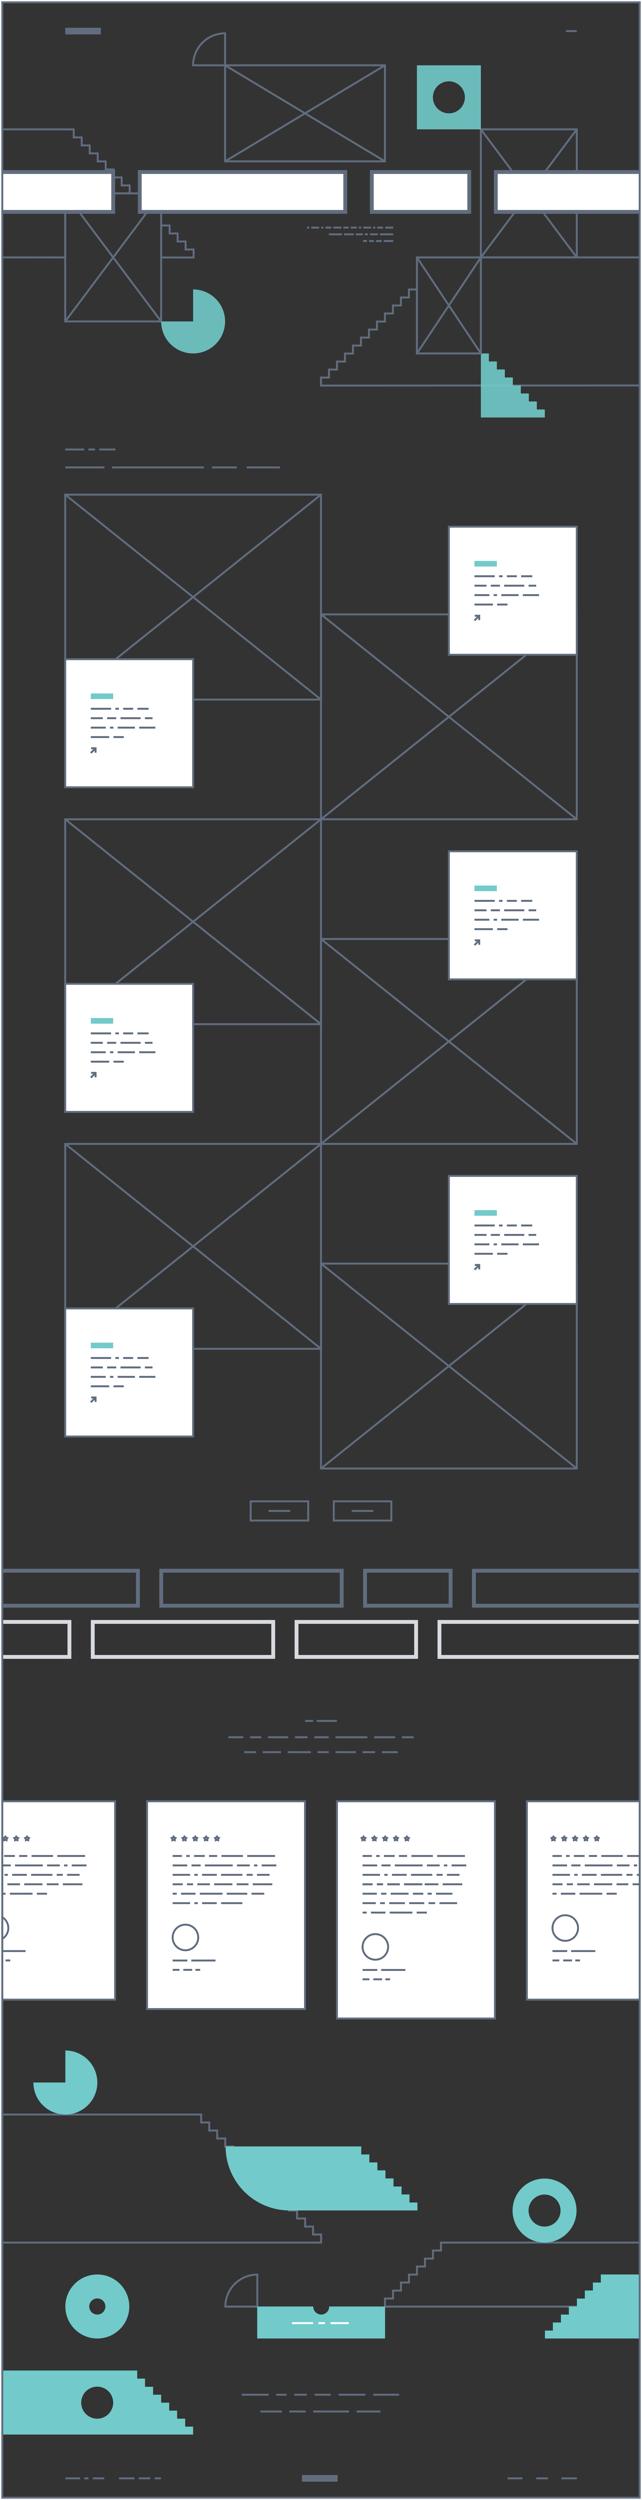 <svg xmlns="http://www.w3.org/2000/svg" width="502" height="1952.171" viewBox="0 0 502 1952.171">
  <rect x="0" y="0" width="502" height="1952.171" fill="#333333" stroke="none"/>
  <g id="Projects_02" data-name="Projects 02" transform="translate(0.25 0.25)">
    <g id="Group_2352" data-name="Group 2352">
      <g id="Group_430" data-name="Group 430">
        <g id="Group_426" data-name="Group 426">
          <g id="Group_425" data-name="Group 425">
            <g id="Group_424" data-name="Group 424">
              <g id="Group_421" data-name="Group 421">
                <line id="Line_1036" data-name="Line 1036" x1="6.323" transform="translate(300.906 177.482)" fill="none" stroke="#616d7f" stroke-miterlimit="10" stroke-width="1.5"/>
                <line id="Line_1037" data-name="Line 1037" x1="4.539" transform="translate(294.777 177.482)" fill="none" stroke="#616d7f" stroke-miterlimit="10" stroke-width="1.5"/>
                <line id="Line_1038" data-name="Line 1038" x1="1.699" transform="translate(291.488 177.482)" fill="none" stroke="#616d7f" stroke-miterlimit="10" stroke-width="1.5"/>
                <line id="Line_1039" data-name="Line 1039" x1="6.154" transform="translate(283.745 177.482)" fill="none" stroke="#616d7f" stroke-miterlimit="10" stroke-width="1.5"/>
                <line id="Line_1040" data-name="Line 1040" x1="1.802" transform="translate(280.353 177.482)" fill="none" stroke="#616d7f" stroke-miterlimit="10" stroke-width="1.5"/>
                <line id="Line_1041" data-name="Line 1041" x1="4.758" transform="translate(274.006 177.482)" fill="none" stroke="#616d7f" stroke-miterlimit="10" stroke-width="1.5"/>
                <line id="Line_1042" data-name="Line 1042" x1="4.181" transform="translate(268.236 177.482)" fill="none" stroke="#616d7f" stroke-miterlimit="10" stroke-width="1.5"/>
                <line id="Line_1043" data-name="Line 1043" x1="6.323" transform="translate(260.324 177.482)" fill="none" stroke="#616d7f" stroke-miterlimit="10" stroke-width="1.5"/>
                <line id="Line_1044" data-name="Line 1044" x1="4.539" transform="translate(254.194 177.482)" fill="none" stroke="#616d7f" stroke-miterlimit="10" stroke-width="1.5"/>
                <line id="Line_1045" data-name="Line 1045" x1="1.699" transform="translate(250.906 177.482)" fill="none" stroke="#616d7f" stroke-miterlimit="10" stroke-width="1.5"/>
                <line id="Line_1046" data-name="Line 1046" x1="6.154" transform="translate(243.162 177.482)" fill="none" stroke="#616d7f" stroke-miterlimit="10" stroke-width="1.5"/>
                <line id="Line_1047" data-name="Line 1047" x1="1.802" transform="translate(239.771 177.482)" fill="none" stroke="#616d7f" stroke-miterlimit="10" stroke-width="1.5"/>
              </g>
              <g id="Group_422" data-name="Group 422">
                <line id="Line_1048" data-name="Line 1048" x1="7.388" transform="translate(299.84 187.957)" fill="none" stroke="#616d7f" stroke-miterlimit="10" stroke-width="1.5"/>
                <line id="Line_1049" data-name="Line 1049" x1="4.478" transform="translate(293.773 187.957)" fill="none" stroke="#616d7f" stroke-miterlimit="10" stroke-width="1.5"/>
                <line id="Line_1050" data-name="Line 1050" x1="3.875" transform="translate(288.308 187.957)" fill="none" stroke="#616d7f" stroke-miterlimit="10" stroke-width="1.5"/>
                <line id="Line_1051" data-name="Line 1051" x1="3.077" transform="translate(283.642 187.957)" fill="none" stroke="#616d7f" stroke-miterlimit="10" stroke-width="1.5"/>
              </g>
              <g id="Group_423" data-name="Group 423">
                <line id="Line_1052" data-name="Line 1052" x1="10.399" transform="translate(296.83 182.72)" fill="none" stroke="#616d7f" stroke-miterlimit="10" stroke-width="1.5"/>
                <line id="Line_1053" data-name="Line 1053" x1="6.191" transform="translate(289.049 182.72)" fill="none" stroke="#616d7f" stroke-miterlimit="10" stroke-width="1.5"/>
                <line id="Line_1054" data-name="Line 1054" x1="2.451" transform="translate(285.009 182.72)" fill="none" stroke="#616d7f" stroke-miterlimit="10" stroke-width="1.5"/>
                <line id="Line_1055" data-name="Line 1055" x1="5.442" transform="translate(277.977 182.72)" fill="none" stroke="#616d7f" stroke-miterlimit="10" stroke-width="1.5"/>
                <line id="Line_1056" data-name="Line 1056" x1="7.572" transform="translate(268.815 182.72)" fill="none" stroke="#616d7f" stroke-miterlimit="10" stroke-width="1.5"/>
                <line id="Line_1057" data-name="Line 1057" x1="10.399" transform="translate(256.826 182.72)" fill="none" stroke="#616d7f" stroke-miterlimit="10" stroke-width="1.5"/>
              </g>
            </g>
          </g>
        </g>
        <g id="Group_428" data-name="Group 428">
          <g id="Group_427" data-name="Group 427">
            <g id="_1920_39" data-name=" 1920 39">
              <path id="Path_1373" data-name="Path 1373" d="M125.751,200.8l25.385.027v-6.25h-6.25v-6.25h-6.25v-6.25h-6.25v-6.25h-6.635v24.923" fill="none" stroke="#616d7f" stroke-miterlimit="10" stroke-width="1.5"/>
              <path id="Path_1373-2" data-name="Path 1373-2" d="M50.751,200.827V150.75h50.385v-6.211h-6.25v-6.25h-6.25v-6.25h-6.25v-6.25h-6.25v-6.25h-6.25v-6.25h-6.25v-6.25h-6.25v-6.25h-6.25v-.038H.751v99.993l50,.032" fill="none" stroke="#616d7f" stroke-miterlimit="10" stroke-width="1.5"/>
              <path id="Path_918" data-name="Path 918" d="M257,294.577v-6.25h6.25v-6.25h6.25v-6.25h6.25v-6.25H282v-6.25h6.25v-6.25h6.25v-6.25h6.25v-6.288H307v-6.25h6.25v-6.25h6.25v-6.25h6.25v49.96h50v-75h125v99.993l-250,.084v-6.25Z" fill="none" stroke="#616d7f" stroke-miterlimit="10" stroke-width="1.5"/>
              <rect id="Rectangle_34942" data-name="Rectangle 34942" width="75" height="100" transform="translate(375.751 100.75)" fill="none" stroke="#616d7f" stroke-miterlimit="10" stroke-width="1.5"/>
              <rect id="Rectangle_34943" data-name="Rectangle 34943" width="125" height="75" transform="translate(175.751 50.75)" fill="none" stroke="#616d7f" stroke-miterlimit="10" stroke-width="1.5"/>
              <path id="Path_1341" data-name="Path 1341" d="M175.751,50.75v-25a25,25,0,0,0-25,25h25Z" fill="none" stroke="#616d7f" stroke-miterlimit="10" stroke-width="1.5"/>
              <rect id="Rectangle_34940" data-name="Rectangle 34940" width="75" height="100" transform="translate(50.751 150.749)" fill="none" stroke="#616d7f" stroke-miterlimit="10" stroke-width="1.5"/>
              <path id="Path_1371" data-name="Path 1371" d="M419.5,319.5v-6.25h-6.25V307H407v-6.25h-6.25V294.5H394.5v-6.25h-6.25V282H382v-6.25h-6.25v50h50V319.5Z" fill="#72caca" opacity="0.9" style="isolation: isolate"/>
              <rect id="Rectangle_35017" data-name="Rectangle 35017" width="50" height="75" transform="translate(325.751 200.749)" fill="none" stroke="#616d7f" stroke-miterlimit="10" stroke-width="1.5"/>
              <path id="Path_1372" data-name="Path 1372" d="M150.751,250.75h-25a25,25,0,1,0,25-25Z" fill="#72caca" opacity="0.9" style="isolation: isolate"/>
              <path id="Subtraction_53" data-name="Subtraction 53" d="M375.751,100.75h-50v-50h50Zm-25-37.5a12.5,12.5,0,1,0,12.5,12.5A12.5,12.5,0,0,0,350.751,63.25Z" fill="#72caca" opacity="0.9" style="isolation: isolate"/>
            </g>
          </g>
          <line id="Line_1058" data-name="Line 1058" x2="75" y2="100" transform="translate(50.751 150.749)" fill="none" stroke="#616d7f" stroke-miterlimit="10" stroke-width="1.5"/>
          <line id="Line_1059" data-name="Line 1059" y1="100" x2="75" transform="translate(50.751 150.749)" fill="none" stroke="#616d7f" stroke-miterlimit="10" stroke-width="1.5"/>
          <line id="Line_1060" data-name="Line 1060" x2="125" y2="75" transform="translate(175.751 50.75)" fill="none" stroke="#616d7f" stroke-miterlimit="10" stroke-width="1.5"/>
          <line id="Line_1061" data-name="Line 1061" y1="75" x2="125" transform="translate(175.751 50.75)" fill="none" stroke="#616d7f" stroke-miterlimit="10" stroke-width="1.5"/>
          <line id="Line_1062" data-name="Line 1062" x2="75" y2="100" transform="translate(375.751 100.75)" fill="none" stroke="#616d7f" stroke-miterlimit="10" stroke-width="1.5"/>
          <line id="Line_1063" data-name="Line 1063" x2="50" y2="75" transform="translate(325.751 200.749)" fill="none" stroke="#616d7f" stroke-miterlimit="10" stroke-width="1.5"/>
          <line id="Line_1064" data-name="Line 1064" y1="75" x2="50" transform="translate(325.751 200.749)" fill="none" stroke="#616d7f" stroke-miterlimit="10" stroke-width="1.5"/>
          <line id="Line_1065" data-name="Line 1065" y1="100" x2="75" transform="translate(375.751 100.75)" fill="none" stroke="#616d7f" stroke-miterlimit="10" stroke-width="1.5"/>
        </g>
        <g id="Group_429" data-name="Group 429">
          <path id="Path_75" data-name="Path 75" d="M.75,134.08h87.5v31.127H.75" fill="#fff" stroke="#616d7f" stroke-miterlimit="10" stroke-width="3"/>
          <rect id="Rectangle_169" data-name="Rectangle 169" width="160.681" height="31.127" transform="translate(109.026 134.08)" fill="#fff" stroke="#616d7f" stroke-miterlimit="10" stroke-width="3"/>
          <rect id="Rectangle_170" data-name="Rectangle 170" width="76.177" height="31.127" transform="translate(290.483 134.08)" fill="#fff" stroke="#616d7f" stroke-miterlimit="10" stroke-width="3"/>
          <path id="Path_76" data-name="Path 76" d="M500.75,165.207H387.436V134.08H500.75" fill="#fff" stroke="#616d7f" stroke-miterlimit="10" stroke-width="3"/>
        </g>
      </g>
      <g id="Group_431" data-name="Group 431">
        <line id="Line_1066" data-name="Line 1066" x2="8.482" transform="translate(442.269 24.038)" fill="none" stroke="#616d7f" stroke-miterlimit="10" stroke-width="1.5"/>
        <rect id="Rectangle_171" data-name="Rectangle 171" width="27.852" height="5.196" transform="translate(50.75 21.439)" fill="#616d7f"/>
      </g>
    </g>
    <g id="Group_2351" data-name="Group 2351">
      <g id="Group_539" data-name="Group 539">
        <g id="Group_537" data-name="Group 537">
          <path id="Path_178" data-name="Path 178" d="M344.55,1750.922v6.2h-6.3v6.3h-6.2v6.2h-6.3v6.3h-6.2v6.2h-6.3v6.3h-6.2v6.2h-6.3v6.3h200.1v-50Z" fill="none"/>
        </g>
        <g id="Group_538" data-name="Group 538">
          <path id="Path_179" data-name="Path 179" d="M344.55,1750.922v6.2h-6.3v6.3h-6.2v6.2h-6.3v6.3h-6.2v6.2h-6.3v6.3h-6.2v6.2h-6.3v6.3h200.1v-50Z" fill="none" stroke="#616d7f" stroke-miterlimit="10" stroke-width="1.5"/>
        </g>
      </g>
      <g id="Group_542" data-name="Group 542">
        <g id="Group_540" data-name="Group 540">
          <path id="Path_180" data-name="Path 180" d="M244.55,1744.622v-6.2h-6.2v-6.3h-6.3v-6.2h-6.2v-6.3h-6.3v-6.2h-6.2v-6.3h-6.3v-6.2h-6.2v-6.3h-6.3v-6.2h-6.2v-6.3h-6.3v-6.2h-6.2v-6.3h-6.3v-6.2h-6.2v-6.3h-6.3v-6.2H.85v100h250v-6.3Z" fill="none"/>
        </g>
        <g id="Group_541" data-name="Group 541">
          <path id="Path_181" data-name="Path 181" d="M244.55,1744.622v-6.2h-6.2v-6.3h-6.3v-6.2h-6.2v-6.3h-6.3v-6.2h-6.2v-6.3h-6.3v-6.2h-6.2v-6.3h-6.3v-6.2h-6.2v-6.3h-6.3v-6.2h-6.2v-6.3h-6.3v-6.2h-6.2v-6.3h-6.3v-6.2H.85v100h250v-6.3Z" fill="none" stroke="#616d7f" stroke-miterlimit="10" stroke-width="1.5"/>
        </g>
      </g>
      <path id="Path_402" data-name="Path 402" d="M200.95,1800.922v-25a25.009,25.009,0,0,0-25,25Z" fill="none" stroke="#616d7f" stroke-miterlimit="10" stroke-width="1.5"/>
      <path id="Path_182" data-name="Path 182" d="M75.85,1775.822a25,25,0,1,0,25,25A25,25,0,0,0,75.85,1775.822Zm0,31.3a6.3,6.3,0,1,1,6.3-6.3A6.3,6.3,0,0,1,75.85,1807.122Z" fill="#72caca"/>
      <path id="Path_183" data-name="Path 183" d="M257.15,1800.822h0a6.253,6.253,0,0,1-6.2,6.3,6.338,6.338,0,0,1-6.3-6.3h-43.8v25h100v-25Z" fill="#72caca"/>
      <path id="Path_184" data-name="Path 184" d="M50.85,1600.922v25h-25a25,25,0,1,0,25-25Z" fill="#72caca"/>
      <path id="Path_185" data-name="Path 185" d="M144.55,1894.622v-6.2h-6.3v-6.3h-6.2v-6.2h-6.3v-6.2h-6.3v-6.2h-6.3v-6.4h-6.1v-6.3H.75v50h150v-6.2Zm-68.8-6.2a12.5,12.5,0,1,1,12.5-12.5h0A12.5,12.5,0,0,1,75.75,1888.422Z" fill="#72caca"/>
      <g id="Group_544" data-name="Group 544">
        <g id="Group_543" data-name="Group 543">
          <path id="Path_186" data-name="Path 186" d="M319.95,1719.622v-6.3h-6.2v-6.2h-6.3v-6.3h-6.3v-6.3h-6.3v-6.2h-6.3v-6.2h-6.3v-6.3H176.15a50.018,50.018,0,0,0,50,50h100v-6.2Z" fill="#72caca"/>
        </g>
      </g>
      <g id="Group_546" data-name="Group 546">
        <g id="Group_545" data-name="Group 545">
          <path id="Path_187" data-name="Path 187" d="M469.55,1775.822v6.3h-6.2v6.2h-6.3v6.3h-6.2v6.2h-6.3v6.3h-6.2v6.2h-6.3v6.3h-6.2v6.2h75v-50Z" fill="#72caca"/>
        </g>
      </g>
      <path id="Path_188" data-name="Path 188" d="M425.55,1700.922a25,25,0,1,0,25,25h0A25.009,25.009,0,0,0,425.55,1700.922Zm0,37.5a12.5,12.5,0,1,1,12.5-12.5,12.5,12.5,0,0,1-12.5,12.5Z" fill="#72caca"/>
      <line id="Line_1619" data-name="Line 1619" x2="21.1" transform="translate(188.75 1869.722)" fill="none" stroke="#616d7f" stroke-miterlimit="10" stroke-width="1.5"/>
      <line id="Line_1620" data-name="Line 1620" x2="8.1" transform="translate(215.75 1869.722)" fill="none" stroke="#616d7f" stroke-miterlimit="10" stroke-width="1.5"/>
      <line id="Line_1621" data-name="Line 1621" x2="9.9" transform="translate(229.85 1869.722)" fill="none" stroke="#616d7f" stroke-miterlimit="10" stroke-width="1.5"/>
      <line id="Line_1622" data-name="Line 1622" x2="12.8" transform="translate(245.649 1869.722)" fill="none" stroke="#616d7f" stroke-miterlimit="10" stroke-width="1.5"/>
      <line id="Line_1623" data-name="Line 1623" x2="21.1" transform="translate(264.45 1869.722)" fill="none" stroke="#616d7f" stroke-miterlimit="10" stroke-width="1.5"/>
      <line id="Line_1624" data-name="Line 1624" x2="20.3" transform="translate(291.55 1869.722)" fill="none" stroke="#616d7f" stroke-miterlimit="10" stroke-width="1.5"/>
      <line id="Line_1625" data-name="Line 1625" x2="16.8" transform="translate(203.35 1882.822)" fill="none" stroke="#616d7f" stroke-miterlimit="10" stroke-width="1.5"/>
      <line id="Line_1626" data-name="Line 1626" x2="12.7" transform="translate(226.05 1882.822)" fill="none" stroke="#616d7f" stroke-miterlimit="10" stroke-width="1.5"/>
      <line id="Line_1627" data-name="Line 1627" x2="28" transform="translate(244.649 1882.822)" fill="none" stroke="#616d7f" stroke-miterlimit="10" stroke-width="1.5"/>
      <line id="Line_1628" data-name="Line 1628" x2="18.6" transform="translate(278.649 1882.822)" fill="none" stroke="#616d7f" stroke-miterlimit="10" stroke-width="1.5"/>
      <line id="Line_1629" data-name="Line 1629" x2="16.4" transform="translate(228.05 1813.822)" fill="none" stroke="#fff" stroke-miterlimit="10" stroke-width="1.5"/>
      <line id="Line_1630" data-name="Line 1630" x2="5.1" transform="translate(248.75 1813.822)" fill="none" stroke="#fff" stroke-miterlimit="10" stroke-width="1.5"/>
      <line id="Line_1631" data-name="Line 1631" x2="14.2" transform="translate(258.25 1813.822)" fill="none" stroke="#fff" stroke-miterlimit="10" stroke-width="1.5"/>
      <g id="Group_549" data-name="Group 549">
        <g id="Group_547" data-name="Group 547">
          <line id="Line_1632" data-name="Line 1632" x2="11.5" transform="translate(50.85 1935.022)" fill="none" stroke="#616d7f" stroke-miterlimit="10" stroke-width="1.5"/>
          <line id="Line_1633" data-name="Line 1633" x2="3.3" transform="translate(65.65 1935.022)" fill="none" stroke="#616d7f" stroke-miterlimit="10" stroke-width="1.5"/>
          <line id="Line_1634" data-name="Line 1634" x2="12.1" transform="translate(92.85 1935.022)" fill="none" stroke="#616d7f" stroke-miterlimit="10" stroke-width="1.5"/>
          <line id="Line_1635" data-name="Line 1635" x2="9" transform="translate(72.25 1935.022)" fill="none" stroke="#616d7f" stroke-miterlimit="10" stroke-width="1.5"/>
          <line id="Line_1636" data-name="Line 1636" x2="4.9" transform="translate(120.65 1935.022)" fill="none" stroke="#616d7f" stroke-miterlimit="10" stroke-width="1.5"/>
          <line id="Line_1637" data-name="Line 1637" x2="9" transform="translate(108.25 1935.022)" fill="none" stroke="#616d7f" stroke-miterlimit="10" stroke-width="1.5"/>
        </g>
        <g id="Group_548" data-name="Group 548">
          <line id="Line_1638" data-name="Line 1638" x2="11.6" transform="translate(396.65 1935.022)" fill="none" stroke="#616d7f" stroke-miterlimit="10" stroke-width="1.5"/>
          <line id="Line_1639" data-name="Line 1639" x2="12.1" transform="translate(438.75 1935.022)" fill="none" stroke="#616d7f" stroke-miterlimit="10" stroke-width="1.5"/>
          <line id="Line_1640" data-name="Line 1640" x2="9.1" transform="translate(419.05 1935.022)" fill="none" stroke="#616d7f" stroke-miterlimit="10" stroke-width="1.5"/>
        </g>
        <rect id="Rectangle_247" data-name="Rectangle 247" width="27.9" height="5.2" transform="translate(235.85 1932.422)" fill="#616d7f"/>
      </g>
    </g>
    <g id="Group_2330" data-name="Group 2330">
      <g id="Group_2268" data-name="Group 2268">
        <g id="Group_2267" data-name="Group 2267">
          <line id="Line_7223" data-name="Line 7223" x1="30.682" transform="translate(50.75 364.758)" fill="none" stroke="#616d7f" stroke-miterlimit="10" stroke-width="1.5"/>
          <line id="Line_7224" data-name="Line 7224" x1="71.851" transform="translate(87.306 364.758)" fill="none" stroke="#616d7f" stroke-miterlimit="10" stroke-width="1.5"/>
          <line id="Line_7225" data-name="Line 7225" x1="19.431" transform="translate(165.483 364.758)" fill="none" stroke="#616d7f" stroke-miterlimit="10" stroke-width="1.5"/>
          <line id="Line_7226" data-name="Line 7226" x1="26.113" transform="translate(192.596 364.758)" fill="none" stroke="#616d7f" stroke-miterlimit="10" stroke-width="1.5"/>
          <line id="Line_7227" data-name="Line 7227" x2="14.797" transform="translate(50.751 350.75)" fill="none" stroke="#616d7f" stroke-miterlimit="10" stroke-width="1.5"/>
          <line id="Line_7228" data-name="Line 7228" x2="5.172" transform="translate(68.889 350.75)" fill="none" stroke="#616d7f" stroke-miterlimit="10" stroke-width="1.5"/>
          <line id="Line_7229" data-name="Line 7229" x2="12.651" transform="translate(77.403 350.75)" fill="none" stroke="#616d7f" stroke-miterlimit="10" stroke-width="1.5"/>
        </g>
      </g>
      <g id="Group_2329" data-name="Group 2329">
        <g id="Group_2288" data-name="Group 2288">
          <g id="Group_2270" data-name="Group 2270">
            <g id="Group_2269" data-name="Group 2269">
              <rect id="Rectangle_702" data-name="Rectangle 702" width="200" height="160" transform="translate(50.75 386.02)" fill="none" stroke="#616d7f" stroke-miterlimit="10" stroke-width="1.5"/>
              <path id="Path_631" data-name="Path 631" d="M250.75,546.024" fill="none" stroke="#616d7f" stroke-miterlimit="10" stroke-width="1.5"/>
            </g>
            <line id="Line_7230" data-name="Line 7230" x2="200" y2="160" transform="translate(50.75 386.02)" fill="none" stroke="#616d7f" stroke-miterlimit="10" stroke-width="1.5"/>
            <line id="Line_7231" data-name="Line 7231" y1="160" x2="200" transform="translate(50.75 386.02)" fill="none" stroke="#616d7f" stroke-miterlimit="10" stroke-width="1.5"/>
          </g>
          <g id="Group_2278" data-name="Group 2278">
            <rect id="Rectangle_703" data-name="Rectangle 703" width="100" height="100" transform="translate(50.75 514.502)" fill="#fff" stroke="#616d7f" stroke-miterlimit="10" stroke-width="1.5"/>
            <g id="Group_2277" data-name="Group 2277">
              <rect id="Rectangle_704" data-name="Rectangle 704" width="17.493" height="4.364" transform="translate(70.75 541.248)" fill="#72caca"/>
              <g id="Group_2275" data-name="Group 2275">
                <g id="Group_2271" data-name="Group 2271">
                  <line id="Line_7232" data-name="Line 7232" x2="15.86" transform="translate(70.75 553.205)" fill="none" stroke="#616d7f" stroke-miterlimit="10" stroke-width="1.5"/>
                  <line id="Line_7233" data-name="Line 7233" x2="2.777" transform="translate(89.953 553.205)" fill="none" stroke="#616d7f" stroke-miterlimit="10" stroke-width="1.5"/>
                  <line id="Line_7234" data-name="Line 7234" x2="7.794" transform="translate(96.072 553.205)" fill="none" stroke="#616d7f" stroke-miterlimit="10" stroke-width="1.5"/>
                  <line id="Line_7235" data-name="Line 7235" x2="8.748" transform="translate(107.208 553.205)" fill="none" stroke="#616d7f" stroke-miterlimit="10" stroke-width="1.5"/>
                </g>
                <g id="Group_2272" data-name="Group 2272">
                  <line id="Line_7236" data-name="Line 7236" x2="9.424" transform="translate(70.75 560.573)" fill="none" stroke="#616d7f" stroke-miterlimit="10" stroke-width="1.5"/>
                  <line id="Line_7237" data-name="Line 7237" x2="7.11" transform="translate(83.516 560.573)" fill="none" stroke="#616d7f" stroke-miterlimit="10" stroke-width="1.5"/>
                  <line id="Line_7238" data-name="Line 7238" x2="15.738" transform="translate(93.969 560.573)" fill="none" stroke="#616d7f" stroke-miterlimit="10" stroke-width="1.5"/>
                  <line id="Line_7239" data-name="Line 7239" x2="5.971" transform="translate(113.049 560.573)" fill="none" stroke="#616d7f" stroke-miterlimit="10" stroke-width="1.5"/>
                </g>
                <g id="Group_2273" data-name="Group 2273">
                  <line id="Line_7240" data-name="Line 7240" x2="11.652" transform="translate(70.75 567.939)" fill="none" stroke="#616d7f" stroke-miterlimit="10" stroke-width="1.5"/>
                  <line id="Line_7241" data-name="Line 7241" x2="2.653" transform="translate(85.745 567.939)" fill="none" stroke="#616d7f" stroke-miterlimit="10" stroke-width="1.5"/>
                  <line id="Line_7242" data-name="Line 7242" x2="13.51" transform="translate(91.74 567.939)" fill="none" stroke="#616d7f" stroke-miterlimit="10" stroke-width="1.5"/>
                  <line id="Line_7243" data-name="Line 7243" x2="12.656" transform="translate(108.592 567.939)" fill="none" stroke="#616d7f" stroke-miterlimit="10" stroke-width="1.5"/>
                </g>
                <g id="Group_2274" data-name="Group 2274">
                  <line id="Line_7244" data-name="Line 7244" x2="14.398" transform="translate(70.75 575.306)" fill="none" stroke="#616d7f" stroke-miterlimit="10" stroke-width="1.5"/>
                  <line id="Line_7245" data-name="Line 7245" x2="8.065" transform="translate(88.491 575.306)" fill="none" stroke="#616d7f" stroke-miterlimit="10" stroke-width="1.5"/>
                </g>
              </g>
              <g id="Group_2276" data-name="Group 2276">
                <line id="Line_7246" data-name="Line 7246" x1="3.728" y2="3.727" transform="translate(70.75 584.029)" fill="none" stroke="#616d7f" stroke-miterlimit="10" stroke-width="1.5"/>
                <path id="Path_632" data-name="Path 632" d="M71,584.029h3.482v3.482" fill="none" stroke="#616d7f" stroke-miterlimit="10" stroke-width="1.5"/>
              </g>
            </g>
          </g>
          <g id="Group_2279" data-name="Group 2279">
            <rect id="Rectangle_705" data-name="Rectangle 705" width="200" height="160" transform="translate(250.75 479.502)" fill="none" stroke="#616d7f" stroke-miterlimit="10" stroke-width="1.5"/>
            <line id="Line_7247" data-name="Line 7247" x2="200" y2="160" transform="translate(250.75 479.502)" fill="none" stroke="#616d7f" stroke-miterlimit="10" stroke-width="1.5"/>
            <line id="Line_7248" data-name="Line 7248" x1="200" y2="160" transform="translate(250.75 479.502)" fill="none" stroke="#616d7f" stroke-miterlimit="10" stroke-width="1.5"/>
          </g>
          <g id="Group_2287" data-name="Group 2287">
            <rect id="Rectangle_706" data-name="Rectangle 706" width="100" height="100" transform="translate(350.75 411.02)" fill="#fff" stroke="#616d7f" stroke-miterlimit="10" stroke-width="1.5"/>
            <g id="Group_2286" data-name="Group 2286">
              <rect id="Rectangle_707" data-name="Rectangle 707" width="17.493" height="4.364" transform="translate(370.75 437.766)" fill="#72caca"/>
              <g id="Group_2284" data-name="Group 2284">
                <g id="Group_2280" data-name="Group 2280">
                  <line id="Line_7249" data-name="Line 7249" x2="15.86" transform="translate(370.75 449.723)" fill="none" stroke="#616d7f" stroke-miterlimit="10" stroke-width="1.5"/>
                  <line id="Line_7250" data-name="Line 7250" x2="2.777" transform="translate(389.953 449.723)" fill="none" stroke="#616d7f" stroke-miterlimit="10" stroke-width="1.5"/>
                  <line id="Line_7251" data-name="Line 7251" x2="7.794" transform="translate(396.072 449.723)" fill="none" stroke="#616d7f" stroke-miterlimit="10" stroke-width="1.5"/>
                  <line id="Line_7252" data-name="Line 7252" x2="8.748" transform="translate(407.208 449.723)" fill="none" stroke="#616d7f" stroke-miterlimit="10" stroke-width="1.5"/>
                </g>
                <g id="Group_2281" data-name="Group 2281">
                  <line id="Line_7253" data-name="Line 7253" x2="9.424" transform="translate(370.75 457.091)" fill="none" stroke="#616d7f" stroke-miterlimit="10" stroke-width="1.5"/>
                  <line id="Line_7254" data-name="Line 7254" x2="7.11" transform="translate(383.516 457.091)" fill="none" stroke="#616d7f" stroke-miterlimit="10" stroke-width="1.5"/>
                  <line id="Line_7255" data-name="Line 7255" x2="15.738" transform="translate(393.969 457.091)" fill="none" stroke="#616d7f" stroke-miterlimit="10" stroke-width="1.5"/>
                  <line id="Line_7256" data-name="Line 7256" x2="5.971" transform="translate(413.049 457.091)" fill="none" stroke="#616d7f" stroke-miterlimit="10" stroke-width="1.5"/>
                </g>
                <g id="Group_2282" data-name="Group 2282">
                  <line id="Line_7257" data-name="Line 7257" x2="11.652" transform="translate(370.75 464.457)" fill="none" stroke="#616d7f" stroke-miterlimit="10" stroke-width="1.5"/>
                  <line id="Line_7258" data-name="Line 7258" x2="2.653" transform="translate(385.745 464.457)" fill="none" stroke="#616d7f" stroke-miterlimit="10" stroke-width="1.5"/>
                  <line id="Line_7259" data-name="Line 7259" x2="13.51" transform="translate(391.74 464.457)" fill="none" stroke="#616d7f" stroke-miterlimit="10" stroke-width="1.5"/>
                  <line id="Line_7260" data-name="Line 7260" x2="12.656" transform="translate(408.592 464.457)" fill="none" stroke="#616d7f" stroke-miterlimit="10" stroke-width="1.5"/>
                </g>
                <g id="Group_2283" data-name="Group 2283">
                  <line id="Line_7261" data-name="Line 7261" x2="14.398" transform="translate(370.75 471.824)" fill="none" stroke="#616d7f" stroke-miterlimit="10" stroke-width="1.5"/>
                  <line id="Line_7262" data-name="Line 7262" x2="8.065" transform="translate(388.491 471.824)" fill="none" stroke="#616d7f" stroke-miterlimit="10" stroke-width="1.5"/>
                </g>
              </g>
              <g id="Group_2285" data-name="Group 2285">
                <line id="Line_7263" data-name="Line 7263" x1="3.728" y2="3.727" transform="translate(370.75 480.547)" fill="none" stroke="#616d7f" stroke-miterlimit="10" stroke-width="1.5"/>
                <path id="Path_633" data-name="Path 633" d="M371,480.547h3.482v3.482" fill="none" stroke="#616d7f" stroke-miterlimit="10" stroke-width="1.5"/>
              </g>
            </g>
          </g>
        </g>
        <g id="Group_2308" data-name="Group 2308">
          <g id="Group_2290" data-name="Group 2290">
            <g id="Group_2289" data-name="Group 2289">
              <rect id="Rectangle_708" data-name="Rectangle 708" width="200" height="160" transform="translate(50.75 639.502)" fill="none" stroke="#616d7f" stroke-miterlimit="10" stroke-width="1.5"/>
              <path id="Path_634" data-name="Path 634" d="M250.75,799.5" fill="none" stroke="#616d7f" stroke-miterlimit="10" stroke-width="1.5"/>
            </g>
            <line id="Line_7264" data-name="Line 7264" x2="200" y2="160" transform="translate(50.75 639.502)" fill="none" stroke="#616d7f" stroke-miterlimit="10" stroke-width="1.5"/>
            <line id="Line_7265" data-name="Line 7265" y1="160" x2="200" transform="translate(50.75 639.502)" fill="none" stroke="#616d7f" stroke-miterlimit="10" stroke-width="1.5"/>
          </g>
          <g id="Group_2298" data-name="Group 2298">
            <rect id="Rectangle_709" data-name="Rectangle 709" width="100" height="100" transform="translate(50.75 767.984)" fill="#fff" stroke="#616d7f" stroke-miterlimit="10" stroke-width="1.5"/>
            <g id="Group_2297" data-name="Group 2297">
              <rect id="Rectangle_710" data-name="Rectangle 710" width="17.493" height="4.364" transform="translate(70.75 794.73)" fill="#72caca"/>
              <g id="Group_2295" data-name="Group 2295">
                <g id="Group_2291" data-name="Group 2291">
                  <line id="Line_7266" data-name="Line 7266" x2="15.86" transform="translate(70.75 806.687)" fill="none" stroke="#616d7f" stroke-miterlimit="10" stroke-width="1.5"/>
                  <line id="Line_7267" data-name="Line 7267" x2="2.777" transform="translate(89.953 806.687)" fill="none" stroke="#616d7f" stroke-miterlimit="10" stroke-width="1.5"/>
                  <line id="Line_7268" data-name="Line 7268" x2="7.794" transform="translate(96.072 806.687)" fill="none" stroke="#616d7f" stroke-miterlimit="10" stroke-width="1.5"/>
                  <line id="Line_7269" data-name="Line 7269" x2="8.748" transform="translate(107.208 806.687)" fill="none" stroke="#616d7f" stroke-miterlimit="10" stroke-width="1.5"/>
                </g>
                <g id="Group_2292" data-name="Group 2292">
                  <line id="Line_7270" data-name="Line 7270" x2="9.424" transform="translate(70.75 814.054)" fill="none" stroke="#616d7f" stroke-miterlimit="10" stroke-width="1.5"/>
                  <line id="Line_7271" data-name="Line 7271" x2="7.11" transform="translate(83.516 814.054)" fill="none" stroke="#616d7f" stroke-miterlimit="10" stroke-width="1.5"/>
                  <line id="Line_7272" data-name="Line 7272" x2="15.738" transform="translate(93.969 814.054)" fill="none" stroke="#616d7f" stroke-miterlimit="10" stroke-width="1.5"/>
                  <line id="Line_7273" data-name="Line 7273" x2="5.971" transform="translate(113.049 814.054)" fill="none" stroke="#616d7f" stroke-miterlimit="10" stroke-width="1.5"/>
                </g>
                <g id="Group_2293" data-name="Group 2293">
                  <line id="Line_7274" data-name="Line 7274" x2="11.652" transform="translate(70.75 821.421)" fill="none" stroke="#616d7f" stroke-miterlimit="10" stroke-width="1.5"/>
                  <line id="Line_7275" data-name="Line 7275" x2="2.653" transform="translate(85.745 821.421)" fill="none" stroke="#616d7f" stroke-miterlimit="10" stroke-width="1.5"/>
                  <line id="Line_7276" data-name="Line 7276" x2="13.51" transform="translate(91.74 821.421)" fill="none" stroke="#616d7f" stroke-miterlimit="10" stroke-width="1.5"/>
                  <line id="Line_7277" data-name="Line 7277" x2="12.656" transform="translate(108.592 821.421)" fill="none" stroke="#616d7f" stroke-miterlimit="10" stroke-width="1.5"/>
                </g>
                <g id="Group_2294" data-name="Group 2294">
                  <line id="Line_7278" data-name="Line 7278" x2="14.398" transform="translate(70.75 828.788)" fill="none" stroke="#616d7f" stroke-miterlimit="10" stroke-width="1.5"/>
                  <line id="Line_7279" data-name="Line 7279" x2="8.065" transform="translate(88.491 828.788)" fill="none" stroke="#616d7f" stroke-miterlimit="10" stroke-width="1.5"/>
                </g>
              </g>
              <g id="Group_2296" data-name="Group 2296">
                <line id="Line_7280" data-name="Line 7280" x1="3.728" y2="3.727" transform="translate(70.75 837.511)" fill="none" stroke="#616d7f" stroke-miterlimit="10" stroke-width="1.5"/>
                <path id="Path_635" data-name="Path 635" d="M71,837.511h3.482v3.482" fill="none" stroke="#616d7f" stroke-miterlimit="10" stroke-width="1.5"/>
              </g>
            </g>
          </g>
          <g id="Group_2299" data-name="Group 2299">
            <rect id="Rectangle_711" data-name="Rectangle 711" width="200" height="160" transform="translate(250.75 732.984)" fill="none" stroke="#616d7f" stroke-miterlimit="10" stroke-width="1.5"/>
            <line id="Line_7281" data-name="Line 7281" x2="200" y2="160" transform="translate(250.75 732.984)" fill="none" stroke="#616d7f" stroke-miterlimit="10" stroke-width="1.5"/>
            <line id="Line_7282" data-name="Line 7282" x1="200" y2="160" transform="translate(250.75 732.984)" fill="none" stroke="#616d7f" stroke-miterlimit="10" stroke-width="1.5"/>
          </g>
          <g id="Group_2307" data-name="Group 2307">
            <rect id="Rectangle_712" data-name="Rectangle 712" width="100" height="100" transform="translate(350.75 664.502)" fill="#fff" stroke="#616d7f" stroke-miterlimit="10" stroke-width="1.5"/>
            <g id="Group_2306" data-name="Group 2306">
              <rect id="Rectangle_713" data-name="Rectangle 713" width="17.493" height="4.364" transform="translate(370.75 691.248)" fill="#72caca"/>
              <g id="Group_2304" data-name="Group 2304">
                <g id="Group_2300" data-name="Group 2300">
                  <line id="Line_7283" data-name="Line 7283" x2="15.86" transform="translate(370.75 703.205)" fill="none" stroke="#616d7f" stroke-miterlimit="10" stroke-width="1.5"/>
                  <line id="Line_7284" data-name="Line 7284" x2="2.777" transform="translate(389.953 703.205)" fill="none" stroke="#616d7f" stroke-miterlimit="10" stroke-width="1.5"/>
                  <line id="Line_7285" data-name="Line 7285" x2="7.794" transform="translate(396.072 703.205)" fill="none" stroke="#616d7f" stroke-miterlimit="10" stroke-width="1.5"/>
                  <line id="Line_7286" data-name="Line 7286" x2="8.748" transform="translate(407.208 703.205)" fill="none" stroke="#616d7f" stroke-miterlimit="10" stroke-width="1.5"/>
                </g>
                <g id="Group_2301" data-name="Group 2301">
                  <line id="Line_7287" data-name="Line 7287" x2="9.424" transform="translate(370.75 710.573)" fill="none" stroke="#616d7f" stroke-miterlimit="10" stroke-width="1.5"/>
                  <line id="Line_7288" data-name="Line 7288" x2="7.11" transform="translate(383.516 710.573)" fill="none" stroke="#616d7f" stroke-miterlimit="10" stroke-width="1.5"/>
                  <line id="Line_7289" data-name="Line 7289" x2="15.738" transform="translate(393.969 710.573)" fill="none" stroke="#616d7f" stroke-miterlimit="10" stroke-width="1.5"/>
                  <line id="Line_7290" data-name="Line 7290" x2="5.971" transform="translate(413.049 710.573)" fill="none" stroke="#616d7f" stroke-miterlimit="10" stroke-width="1.5"/>
                </g>
                <g id="Group_2302" data-name="Group 2302">
                  <line id="Line_7291" data-name="Line 7291" x2="11.652" transform="translate(370.75 717.939)" fill="none" stroke="#616d7f" stroke-miterlimit="10" stroke-width="1.5"/>
                  <line id="Line_7292" data-name="Line 7292" x2="2.653" transform="translate(385.745 717.939)" fill="none" stroke="#616d7f" stroke-miterlimit="10" stroke-width="1.5"/>
                  <line id="Line_7293" data-name="Line 7293" x2="13.51" transform="translate(391.74 717.939)" fill="none" stroke="#616d7f" stroke-miterlimit="10" stroke-width="1.5"/>
                  <line id="Line_7294" data-name="Line 7294" x2="12.656" transform="translate(408.592 717.939)" fill="none" stroke="#616d7f" stroke-miterlimit="10" stroke-width="1.5"/>
                </g>
                <g id="Group_2303" data-name="Group 2303">
                  <line id="Line_7295" data-name="Line 7295" x2="14.398" transform="translate(370.75 725.306)" fill="none" stroke="#616d7f" stroke-miterlimit="10" stroke-width="1.5"/>
                  <line id="Line_7296" data-name="Line 7296" x2="8.065" transform="translate(388.491 725.306)" fill="none" stroke="#616d7f" stroke-miterlimit="10" stroke-width="1.5"/>
                </g>
              </g>
              <g id="Group_2305" data-name="Group 2305">
                <line id="Line_7297" data-name="Line 7297" x1="3.728" y2="3.727" transform="translate(370.75 734.029)" fill="none" stroke="#616d7f" stroke-miterlimit="10" stroke-width="1.5"/>
                <path id="Path_636" data-name="Path 636" d="M371,734.029h3.482v3.482" fill="none" stroke="#616d7f" stroke-miterlimit="10" stroke-width="1.5"/>
              </g>
            </g>
          </g>
        </g>
        <g id="Group_2328" data-name="Group 2328">
          <g id="Group_2310" data-name="Group 2310">
            <g id="Group_2309" data-name="Group 2309">
              <rect id="Rectangle_714" data-name="Rectangle 714" width="200" height="160" transform="translate(50.75 892.984)" fill="none" stroke="#616d7f" stroke-miterlimit="10" stroke-width="1.5"/>
              <path id="Path_637" data-name="Path 637" d="M250.75,1052.984" fill="none" stroke="#616d7f" stroke-miterlimit="10" stroke-width="1.5"/>
            </g>
            <line id="Line_7298" data-name="Line 7298" x2="200" y2="160" transform="translate(50.75 892.984)" fill="none" stroke="#616d7f" stroke-miterlimit="10" stroke-width="1.5"/>
            <line id="Line_7299" data-name="Line 7299" y1="160" x2="200" transform="translate(50.75 892.984)" fill="none" stroke="#616d7f" stroke-miterlimit="10" stroke-width="1.5"/>
          </g>
          <g id="Group_2318" data-name="Group 2318">
            <rect id="Rectangle_715" data-name="Rectangle 715" width="100" height="100" transform="translate(50.75 1021.466)" fill="#fff" stroke="#616d7f" stroke-miterlimit="10" stroke-width="1.5"/>
            <g id="Group_2317" data-name="Group 2317">
              <rect id="Rectangle_716" data-name="Rectangle 716" width="17.493" height="4.364" transform="translate(70.75 1048.212)" fill="#72caca"/>
              <g id="Group_2315" data-name="Group 2315">
                <g id="Group_2311" data-name="Group 2311">
                  <line id="Line_7300" data-name="Line 7300" x2="15.86" transform="translate(70.75 1060.169)" fill="none" stroke="#616d7f" stroke-miterlimit="10" stroke-width="1.5"/>
                  <line id="Line_7301" data-name="Line 7301" x2="2.777" transform="translate(89.953 1060.169)" fill="none" stroke="#616d7f" stroke-miterlimit="10" stroke-width="1.5"/>
                  <line id="Line_7302" data-name="Line 7302" x2="7.794" transform="translate(96.072 1060.169)" fill="none" stroke="#616d7f" stroke-miterlimit="10" stroke-width="1.5"/>
                  <line id="Line_7303" data-name="Line 7303" x2="8.748" transform="translate(107.208 1060.169)" fill="none" stroke="#616d7f" stroke-miterlimit="10" stroke-width="1.5"/>
                </g>
                <g id="Group_2312" data-name="Group 2312">
                  <line id="Line_7304" data-name="Line 7304" x2="9.424" transform="translate(70.75 1067.536)" fill="none" stroke="#616d7f" stroke-miterlimit="10" stroke-width="1.5"/>
                  <line id="Line_7305" data-name="Line 7305" x2="7.11" transform="translate(83.516 1067.536)" fill="none" stroke="#616d7f" stroke-miterlimit="10" stroke-width="1.5"/>
                  <line id="Line_7306" data-name="Line 7306" x2="15.738" transform="translate(93.969 1067.536)" fill="none" stroke="#616d7f" stroke-miterlimit="10" stroke-width="1.5"/>
                  <line id="Line_7307" data-name="Line 7307" x2="5.971" transform="translate(113.049 1067.536)" fill="none" stroke="#616d7f" stroke-miterlimit="10" stroke-width="1.5"/>
                </g>
                <g id="Group_2313" data-name="Group 2313">
                  <line id="Line_7308" data-name="Line 7308" x2="11.652" transform="translate(70.75 1074.903)" fill="none" stroke="#616d7f" stroke-miterlimit="10" stroke-width="1.5"/>
                  <line id="Line_7309" data-name="Line 7309" x2="2.653" transform="translate(85.745 1074.903)" fill="none" stroke="#616d7f" stroke-miterlimit="10" stroke-width="1.5"/>
                  <line id="Line_7310" data-name="Line 7310" x2="13.51" transform="translate(91.74 1074.903)" fill="none" stroke="#616d7f" stroke-miterlimit="10" stroke-width="1.5"/>
                  <line id="Line_7311" data-name="Line 7311" x2="12.656" transform="translate(108.592 1074.903)" fill="none" stroke="#616d7f" stroke-miterlimit="10" stroke-width="1.5"/>
                </g>
                <g id="Group_2314" data-name="Group 2314">
                  <line id="Line_7312" data-name="Line 7312" x2="14.398" transform="translate(70.75 1082.27)" fill="none" stroke="#616d7f" stroke-miterlimit="10" stroke-width="1.5"/>
                  <line id="Line_7313" data-name="Line 7313" x2="8.065" transform="translate(88.491 1082.27)" fill="none" stroke="#616d7f" stroke-miterlimit="10" stroke-width="1.5"/>
                </g>
              </g>
              <g id="Group_2316" data-name="Group 2316">
                <line id="Line_7314" data-name="Line 7314" x1="3.728" y2="3.727" transform="translate(70.75 1090.993)" fill="none" stroke="#616d7f" stroke-miterlimit="10" stroke-width="1.5"/>
                <path id="Path_638" data-name="Path 638" d="M71,1090.993h3.482v3.481" fill="none" stroke="#616d7f" stroke-miterlimit="10" stroke-width="1.5"/>
              </g>
            </g>
          </g>
          <g id="Group_2319" data-name="Group 2319">
            <rect id="Rectangle_717" data-name="Rectangle 717" width="200" height="160" transform="translate(250.75 986.466)" fill="none" stroke="#616d7f" stroke-miterlimit="10" stroke-width="1.5"/>
            <line id="Line_7315" data-name="Line 7315" x2="200" y2="160" transform="translate(250.75 986.466)" fill="none" stroke="#616d7f" stroke-miterlimit="10" stroke-width="1.5"/>
            <line id="Line_7316" data-name="Line 7316" x1="200" y2="160" transform="translate(250.75 986.466)" fill="none" stroke="#616d7f" stroke-miterlimit="10" stroke-width="1.5"/>
          </g>
          <g id="Group_2327" data-name="Group 2327">
            <rect id="Rectangle_718" data-name="Rectangle 718" width="100" height="100" transform="translate(350.75 917.984)" fill="#fff" stroke="#616d7f" stroke-miterlimit="10" stroke-width="1.5"/>
            <g id="Group_2326" data-name="Group 2326">
              <rect id="Rectangle_719" data-name="Rectangle 719" width="17.493" height="4.364" transform="translate(370.75 944.73)" fill="#72caca"/>
              <g id="Group_2324" data-name="Group 2324">
                <g id="Group_2320" data-name="Group 2320">
                  <line id="Line_7317" data-name="Line 7317" x2="15.86" transform="translate(370.75 956.687)" fill="none" stroke="#616d7f" stroke-miterlimit="10" stroke-width="1.5"/>
                  <line id="Line_7318" data-name="Line 7318" x2="2.777" transform="translate(389.953 956.687)" fill="none" stroke="#616d7f" stroke-miterlimit="10" stroke-width="1.5"/>
                  <line id="Line_7319" data-name="Line 7319" x2="7.794" transform="translate(396.072 956.687)" fill="none" stroke="#616d7f" stroke-miterlimit="10" stroke-width="1.5"/>
                  <line id="Line_7320" data-name="Line 7320" x2="8.748" transform="translate(407.208 956.687)" fill="none" stroke="#616d7f" stroke-miterlimit="10" stroke-width="1.5"/>
                </g>
                <g id="Group_2321" data-name="Group 2321">
                  <line id="Line_7321" data-name="Line 7321" x2="9.424" transform="translate(370.75 964.054)" fill="none" stroke="#616d7f" stroke-miterlimit="10" stroke-width="1.5"/>
                  <line id="Line_7322" data-name="Line 7322" x2="7.11" transform="translate(383.516 964.054)" fill="none" stroke="#616d7f" stroke-miterlimit="10" stroke-width="1.5"/>
                  <line id="Line_7323" data-name="Line 7323" x2="15.738" transform="translate(393.969 964.054)" fill="none" stroke="#616d7f" stroke-miterlimit="10" stroke-width="1.5"/>
                  <line id="Line_7324" data-name="Line 7324" x2="5.971" transform="translate(413.049 964.054)" fill="none" stroke="#616d7f" stroke-miterlimit="10" stroke-width="1.5"/>
                </g>
                <g id="Group_2322" data-name="Group 2322">
                  <line id="Line_7325" data-name="Line 7325" x2="11.652" transform="translate(370.75 971.421)" fill="none" stroke="#616d7f" stroke-miterlimit="10" stroke-width="1.5"/>
                  <line id="Line_7326" data-name="Line 7326" x2="2.653" transform="translate(385.745 971.421)" fill="none" stroke="#616d7f" stroke-miterlimit="10" stroke-width="1.5"/>
                  <line id="Line_7327" data-name="Line 7327" x2="13.51" transform="translate(391.74 971.421)" fill="none" stroke="#616d7f" stroke-miterlimit="10" stroke-width="1.5"/>
                  <line id="Line_7328" data-name="Line 7328" x2="12.656" transform="translate(408.592 971.421)" fill="none" stroke="#616d7f" stroke-miterlimit="10" stroke-width="1.5"/>
                </g>
                <g id="Group_2323" data-name="Group 2323">
                  <line id="Line_7329" data-name="Line 7329" x2="14.398" transform="translate(370.75 978.788)" fill="none" stroke="#616d7f" stroke-miterlimit="10" stroke-width="1.5"/>
                  <line id="Line_7330" data-name="Line 7330" x2="8.065" transform="translate(388.491 978.788)" fill="none" stroke="#616d7f" stroke-miterlimit="10" stroke-width="1.5"/>
                </g>
              </g>
              <g id="Group_2325" data-name="Group 2325">
                <line id="Line_7331" data-name="Line 7331" x1="3.728" y2="3.727" transform="translate(370.75 987.511)" fill="none" stroke="#616d7f" stroke-miterlimit="10" stroke-width="1.5"/>
                <path id="Path_639" data-name="Path 639" d="M371,987.511h3.482v3.482" fill="none" stroke="#616d7f" stroke-miterlimit="10" stroke-width="1.5"/>
              </g>
            </g>
          </g>
        </g>
      </g>
    </g>
    <g id="Group_2334" data-name="Group 2334">
      <g id="Group_2332" data-name="Group 2332">
        <rect id="Rectangle_721" data-name="Rectangle 721" width="45" height="15" transform="translate(195.75 1172.101)" fill="none" stroke="#616d7f" stroke-miterlimit="10" stroke-width="1.5"/>
        <line id="Line_7333" data-name="Line 7333" x2="16.972" transform="translate(209.764 1179.601)" fill="none" stroke="#616d7f" stroke-miterlimit="10" stroke-width="1.5"/>
      </g>
      <g id="Group_2333" data-name="Group 2333">
        <rect id="Rectangle_722" data-name="Rectangle 722" width="45" height="15" transform="translate(260.75 1172.101)" fill="none" stroke="#616d7f" stroke-miterlimit="10" stroke-width="1.5"/>
        <line id="Line_7334" data-name="Line 7334" x2="16.972" transform="translate(274.764 1179.601)" fill="none" stroke="#616d7f" stroke-miterlimit="10" stroke-width="1.5"/>
      </g>
    </g>
    <g id="Group_2335" data-name="Group 2335">
      <rect id="Rectangle_723" data-name="Rectangle 723" width="141.104" height="27.334" transform="translate(125.833 1226.276)" fill="none" stroke="#616d7f" stroke-miterlimit="10" stroke-width="3"/>
      <rect id="Rectangle_724" data-name="Rectangle 724" width="141.104" height="27.334" transform="translate(72.278 1266.253)" fill="none" stroke="#d7dbe0" stroke-miterlimit="10" stroke-width="3"/>
      <rect id="Rectangle_725" data-name="Rectangle 725" width="93.497" height="27.334" transform="translate(231.626 1266.253)" fill="none" stroke="#d7dbe0" stroke-miterlimit="10" stroke-width="3"/>
      <rect id="Rectangle_726" data-name="Rectangle 726" width="66.896" height="27.334" transform="translate(285.181 1226.276)" fill="none" stroke="#616d7f" stroke-miterlimit="10" stroke-width="3"/>
      <path id="Path_640" data-name="Path 640" d="M.75,1226.276H107.589v27.334H.75" fill="none" stroke="#616d7f" stroke-miterlimit="10" stroke-width="3"/>
      <path id="Path_641" data-name="Path 641" d="M.75,1266.253H54.034v27.334H.75" fill="none" stroke="#d7dbe0" stroke-miterlimit="10" stroke-width="3"/>
      <path id="Path_642" data-name="Path 642" d="M500.75,1253.61H370.321v-27.334H500.75" fill="none" stroke="#616d7f" stroke-miterlimit="10" stroke-width="3"/>
      <path id="Path_643" data-name="Path 643" d="M500.75,1293.587H343.367v-27.334H500.75" fill="none" stroke="#d7dbe0" stroke-miterlimit="10" stroke-width="3"/>
    </g>
    <rect id="Rectangle_741" data-name="Rectangle 741" width="500" height="1950.171" transform="translate(0.75 0.75)" fill="none" stroke="#616d7f" stroke-miterlimit="10" stroke-width="1.5"/>
    <g id="Group_2342" data-name="Group 2342">
      <path id="Path_656" data-name="Path 656" d="M263.25,1406.324v169.61h123.5v-169.61Z" fill="#fff" stroke="#616d7f" stroke-miterlimit="10" stroke-width="1.5"/>
      <line id="Line_7357" data-name="Line 7357" x2="7.26" transform="translate(283.248 1449.028)" fill="none" stroke="#616d7f" stroke-miterlimit="10" stroke-width="1.5"/>
      <line id="Line_7358" data-name="Line 7358" x2="2.777" transform="translate(293.85 1449.028)" fill="none" stroke="#616d7f" stroke-miterlimit="10" stroke-width="1.5"/>
      <line id="Line_7359" data-name="Line 7359" x2="8.394" transform="translate(299.969 1449.028)" fill="none" stroke="#616d7f" stroke-miterlimit="10" stroke-width="1.5"/>
      <line id="Line_7360" data-name="Line 7360" x2="6.377" transform="translate(311.706 1449.028)" fill="none" stroke="#616d7f" stroke-miterlimit="10" stroke-width="1.5"/>
      <line id="Line_7361" data-name="Line 7361" x2="16.794" transform="translate(321.425 1449.028)" fill="none" stroke="#616d7f" stroke-miterlimit="10" stroke-width="1.5"/>
      <line id="Line_7362" data-name="Line 7362" x2="21.738" transform="translate(341.562 1449.028)" fill="none" stroke="#616d7f" stroke-miterlimit="10" stroke-width="1.5"/>
      <line id="Line_7363" data-name="Line 7363" x2="11.424" transform="translate(283.248 1456.395)" fill="none" stroke="#616d7f" stroke-miterlimit="10" stroke-width="1.5"/>
      <line id="Line_7364" data-name="Line 7364" x2="7.11" transform="translate(298.014 1456.395)" fill="none" stroke="#616d7f" stroke-miterlimit="10" stroke-width="1.5"/>
      <line id="Line_7365" data-name="Line 7365" x2="21.738" transform="translate(308.466 1456.395)" fill="none" stroke="#616d7f" stroke-miterlimit="10" stroke-width="1.5"/>
      <line id="Line_7366" data-name="Line 7366" x2="9.971" transform="translate(333.546 1456.395)" fill="none" stroke="#616d7f" stroke-miterlimit="10" stroke-width="1.5"/>
      <line id="Line_7367" data-name="Line 7367" x2="2.653" transform="translate(346.859 1456.395)" fill="none" stroke="#616d7f" stroke-miterlimit="10" stroke-width="1.5"/>
      <line id="Line_7368" data-name="Line 7368" x2="11.51" transform="translate(352.854 1456.395)" fill="none" stroke="#616d7f" stroke-miterlimit="10" stroke-width="1.5"/>
      <line id="Line_7369" data-name="Line 7369" x2="7.86" transform="translate(283.248 1471.129)" fill="none" stroke="#616d7f" stroke-miterlimit="10" stroke-width="1.5"/>
      <line id="Line_7370" data-name="Line 7370" x2="4.777" transform="translate(294.45 1471.129)" fill="none" stroke="#616d7f" stroke-miterlimit="10" stroke-width="1.5"/>
      <line id="Line_7371" data-name="Line 7371" x2="9.794" transform="translate(302.57 1471.129)" fill="none" stroke="#616d7f" stroke-miterlimit="10" stroke-width="1.5"/>
      <line id="Line_7372" data-name="Line 7372" x2="12.777" transform="translate(315.706 1471.129)" fill="none" stroke="#616d7f" stroke-miterlimit="10" stroke-width="1.5"/>
      <line id="Line_7373" data-name="Line 7373" x2="3.577" transform="translate(331.825 1471.129)" fill="none" stroke="#616d7f" stroke-miterlimit="10" stroke-width="1.5"/>
      <line id="Line_7374" data-name="Line 7374" x2="13.652" transform="translate(283.248 1463.762)" fill="none" stroke="#616d7f" stroke-miterlimit="10" stroke-width="1.5"/>
      <line id="Line_7375" data-name="Line 7375" x2="2.653" transform="translate(300.242 1463.762)" fill="none" stroke="#616d7f" stroke-miterlimit="10" stroke-width="1.5"/>
      <line id="Line_7376" data-name="Line 7376" x2="11.51" transform="translate(306.237 1463.762)" fill="none" stroke="#616d7f" stroke-miterlimit="10" stroke-width="1.5"/>
      <line id="Line_7377" data-name="Line 7377" x2="16.656" transform="translate(321.089 1463.762)" fill="none" stroke="#616d7f" stroke-miterlimit="10" stroke-width="1.5"/>
      <line id="Line_7378" data-name="Line 7378" x2="4.777" transform="translate(341.088 1463.762)" fill="none" stroke="#616d7f" stroke-miterlimit="10" stroke-width="1.5"/>
      <line id="Line_7379" data-name="Line 7379" x2="9.794" transform="translate(349.208 1463.762)" fill="none" stroke="#616d7f" stroke-miterlimit="10" stroke-width="1.5"/>
      <line id="Line_7380" data-name="Line 7380" x2="9.213" transform="translate(333.325 1471.129)" fill="none" stroke="#616d7f" stroke-miterlimit="10" stroke-width="1.5"/>
      <line id="Line_7381" data-name="Line 7381" x2="15.31" transform="translate(345.88 1471.129)" fill="none" stroke="#616d7f" stroke-miterlimit="10" stroke-width="1.5"/>
      <line id="Line_7382" data-name="Line 7382" x2="7.86" transform="translate(283.248 1471.129)" fill="none" stroke="#616d7f" stroke-miterlimit="10" stroke-width="1.5"/>
      <line id="Line_7383" data-name="Line 7383" x2="4.777" transform="translate(294.45 1471.129)" fill="none" stroke="#616d7f" stroke-miterlimit="10" stroke-width="1.5"/>
      <line id="Line_7384" data-name="Line 7384" x2="9.794" transform="translate(302.57 1471.129)" fill="none" stroke="#616d7f" stroke-miterlimit="10" stroke-width="1.5"/>
      <line id="Line_7385" data-name="Line 7385" x2="14.277" transform="translate(315.706 1471.129)" fill="none" stroke="#616d7f" stroke-miterlimit="10" stroke-width="1.5"/>
      <line id="Line_7386" data-name="Line 7386" x2="3.224" transform="translate(283.248 1493.231)" fill="none" stroke="#616d7f" stroke-miterlimit="10" stroke-width="1.5"/>
      <line id="Line_7387" data-name="Line 7387" x2="11.31" transform="translate(289.814 1493.231)" fill="none" stroke="#616d7f" stroke-miterlimit="10" stroke-width="1.5"/>
      <line id="Line_7388" data-name="Line 7388" x2="17.738" transform="translate(304.466 1493.231)" fill="none" stroke="#616d7f" stroke-miterlimit="10" stroke-width="1.5"/>
      <line id="Line_7389" data-name="Line 7389" x2="7.971" transform="translate(325.546 1493.231)" fill="none" stroke="#616d7f" stroke-miterlimit="10" stroke-width="1.5"/>
      <line id="Line_7390" data-name="Line 7390" x2="11.152" transform="translate(283.248 1478.496)" fill="none" stroke="#616d7f" stroke-miterlimit="10" stroke-width="1.5"/>
      <line id="Line_7391" data-name="Line 7391" x2="4.153" transform="translate(297.742 1478.496)" fill="none" stroke="#616d7f" stroke-miterlimit="10" stroke-width="1.5"/>
      <line id="Line_7392" data-name="Line 7392" x2="14.01" transform="translate(305.237 1478.496)" fill="none" stroke="#616d7f" stroke-miterlimit="10" stroke-width="1.5"/>
      <line id="Line_7393" data-name="Line 7393" x2="8.156" transform="translate(322.589 1478.496)" fill="none" stroke="#616d7f" stroke-miterlimit="10" stroke-width="1.5"/>
      <line id="Line_7394" data-name="Line 7394" x2="3.277" transform="translate(334.088 1478.496)" fill="none" stroke="#616d7f" stroke-miterlimit="10" stroke-width="1.5"/>
      <line id="Line_7395" data-name="Line 7395" x2="12.794" transform="translate(340.708 1478.496)" fill="none" stroke="#616d7f" stroke-miterlimit="10" stroke-width="1.5"/>
      <line id="Line_7396" data-name="Line 7396" x2="5.213" transform="translate(334.825 1485.864)" fill="none" stroke="#616d7f" stroke-miterlimit="10" stroke-width="1.5"/>
      <line id="Line_7397" data-name="Line 7397" x2="13.81" transform="translate(343.38 1485.864)" fill="none" stroke="#616d7f" stroke-miterlimit="10" stroke-width="1.5"/>
      <line id="Line_7398" data-name="Line 7398" x2="10.36" transform="translate(283.248 1485.864)" fill="none" stroke="#616d7f" stroke-miterlimit="10" stroke-width="1.5"/>
      <line id="Line_7399" data-name="Line 7399" x2="3.777" transform="translate(296.95 1485.864)" fill="none" stroke="#616d7f" stroke-miterlimit="10" stroke-width="1.5"/>
      <line id="Line_7400" data-name="Line 7400" x2="12.294" transform="translate(304.07 1485.864)" fill="none" stroke="#616d7f" stroke-miterlimit="10" stroke-width="1.5"/>
      <line id="Line_7401" data-name="Line 7401" x2="11.777" transform="translate(319.706 1485.864)" fill="none" stroke="#616d7f" stroke-miterlimit="10" stroke-width="1.5"/>
      <circle id="Ellipse_43" data-name="Ellipse 43" cx="10" cy="10" r="10" transform="translate(283.248 1510.025)" fill="none" stroke="#616d7f" stroke-miterlimit="10" stroke-width="1.5"/>
      <line id="Line_7402" data-name="Line 7402" x2="11.527" transform="translate(283.248 1538.025)" fill="none" stroke="#616d7f" stroke-miterlimit="10" stroke-width="1.5"/>
      <line id="Line_7403" data-name="Line 7403" x2="18.959" transform="translate(297.796 1538.025)" fill="none" stroke="#616d7f" stroke-miterlimit="10" stroke-width="1.5"/>
      <line id="Line_7404" data-name="Line 7404" x2="5.327" transform="translate(283.248 1545.33)" fill="none" stroke="#616d7f" stroke-miterlimit="10" stroke-width="1.5"/>
      <line id="Line_7405" data-name="Line 7405" x2="6.933" transform="translate(291.596 1545.33)" fill="none" stroke="#616d7f" stroke-miterlimit="10" stroke-width="1.5"/>
      <line id="Line_7406" data-name="Line 7406" x2="3.67" transform="translate(301.084 1545.33)" fill="none" stroke="#616d7f" stroke-miterlimit="10" stroke-width="1.5"/>
      <path id="Path_657" data-name="Path 657" d="M283.976,1433.9l.579.779.921.311-.562.792-.01.971-.927-.291-.927.291-.01-.971-.562-.792.921-.311Z" fill="#f4f4f4" stroke="#616d7f" stroke-miterlimit="10" stroke-width="1.5"/>
      <path id="Path_658" data-name="Path 658" d="M292.462,1433.9l.579.779.921.311-.562.792-.01.971-.927-.291-.927.291-.01-.971-.562-.792.921-.311Z" fill="#f4f4f4" stroke="#616d7f" stroke-miterlimit="10" stroke-width="1.5"/>
      <path id="Path_659" data-name="Path 659" d="M300.95,1433.9l.579.779.921.311-.562.792-.01.971-.927-.291-.927.291-.01-.971-.562-.792.921-.311Z" fill="#f4f4f4" stroke="#616d7f" stroke-miterlimit="10" stroke-width="1.5"/>
      <path id="Path_660" data-name="Path 660" d="M309.432,1433.9l.579.779.921.311-.562.792-.01.971-.927-.291-.927.291-.01-.971-.562-.792.921-.311Z" fill="#f4f4f4" stroke="#616d7f" stroke-miterlimit="10" stroke-width="1.5"/>
      <path id="Path_661" data-name="Path 661" d="M317.918,1433.9l.579.779.921.311-.562.792-.01.971-.927-.291-.927.291-.01-.971-.562-.792.921-.311Z" fill="#f4f4f4" stroke="#616d7f" stroke-miterlimit="10" stroke-width="1.5"/>
    </g>
    <g id="Group_2343" data-name="Group 2343">
      <rect id="Rectangle_742" data-name="Rectangle 742" width="89" height="154.87" transform="translate(411.75 1406.327)" fill="#fff" stroke="#616d7f" stroke-miterlimit="10" stroke-width="1.5"/>
      <line id="Line_7407" data-name="Line 7407" x2="7.26" transform="translate(431.748 1449.028)" fill="none" stroke="#616d7f" stroke-miterlimit="10" stroke-width="1.5"/>
      <line id="Line_7408" data-name="Line 7408" x2="2.777" transform="translate(442.35 1449.028)" fill="none" stroke="#616d7f" stroke-miterlimit="10" stroke-width="1.5"/>
      <line id="Line_7409" data-name="Line 7409" x2="8.394" transform="translate(448.469 1449.028)" fill="none" stroke="#616d7f" stroke-miterlimit="10" stroke-width="1.5"/>
      <line id="Line_7410" data-name="Line 7410" x2="6.377" transform="translate(460.206 1449.028)" fill="none" stroke="#616d7f" stroke-miterlimit="10" stroke-width="1.5"/>
      <line id="Line_7411" data-name="Line 7411" x2="16.794" transform="translate(469.925 1449.028)" fill="none" stroke="#616d7f" stroke-miterlimit="10" stroke-width="1.5"/>
      <line id="Line_7412" data-name="Line 7412" x2="11.424" transform="translate(431.748 1456.395)" fill="none" stroke="#616d7f" stroke-miterlimit="10" stroke-width="1.5"/>
      <line id="Line_7413" data-name="Line 7413" x2="7.11" transform="translate(446.514 1456.395)" fill="none" stroke="#616d7f" stroke-miterlimit="10" stroke-width="1.5"/>
      <line id="Line_7414" data-name="Line 7414" x2="21.738" transform="translate(456.966 1456.395)" fill="none" stroke="#616d7f" stroke-miterlimit="10" stroke-width="1.5"/>
      <line id="Line_7415" data-name="Line 7415" x2="9.971" transform="translate(482.046 1456.395)" fill="none" stroke="#616d7f" stroke-miterlimit="10" stroke-width="1.5"/>
      <line id="Line_7416" data-name="Line 7416" x1="10.69" transform="translate(490.06 1449.027)" fill="none" stroke="#616d7f" stroke-miterlimit="10" stroke-width="1.5"/>
      <line id="Line_7417" data-name="Line 7417" x2="13.652" transform="translate(431.748 1463.762)" fill="none" stroke="#616d7f" stroke-miterlimit="10" stroke-width="1.5"/>
      <line id="Line_7418" data-name="Line 7418" x2="2.653" transform="translate(448.742 1463.762)" fill="none" stroke="#616d7f" stroke-miterlimit="10" stroke-width="1.5"/>
      <line id="Line_7419" data-name="Line 7419" x2="11.51" transform="translate(454.738 1463.762)" fill="none" stroke="#616d7f" stroke-miterlimit="10" stroke-width="1.5"/>
      <line id="Line_7420" data-name="Line 7420" x2="16.656" transform="translate(469.589 1463.762)" fill="none" stroke="#616d7f" stroke-miterlimit="10" stroke-width="1.5"/>
      <line id="Line_7421" data-name="Line 7421" x2="2.653" transform="translate(495.359 1456.395)" fill="none" stroke="#616d7f" stroke-miterlimit="10" stroke-width="1.5"/>
      <line id="Line_7422" data-name="Line 7422" x2="3.224" transform="translate(431.748 1478.496)" fill="none" stroke="#616d7f" stroke-miterlimit="10" stroke-width="1.5"/>
      <line id="Line_7423" data-name="Line 7423" x2="11.31" transform="translate(438.313 1478.496)" fill="none" stroke="#616d7f" stroke-miterlimit="10" stroke-width="1.5"/>
      <line id="Line_7424" data-name="Line 7424" x2="17.738" transform="translate(452.966 1478.496)" fill="none" stroke="#616d7f" stroke-miterlimit="10" stroke-width="1.5"/>
      <line id="Line_7425" data-name="Line 7425" x2="7.971" transform="translate(474.046 1478.496)" fill="none" stroke="#616d7f" stroke-miterlimit="10" stroke-width="1.5"/>
      <line id="Line_7426" data-name="Line 7426" x2="4.777" transform="translate(489.588 1463.762)" fill="none" stroke="#616d7f" stroke-miterlimit="10" stroke-width="1.5"/>
      <line id="Line_7427" data-name="Line 7427" x1="3.04" transform="translate(497.71 1463.767)" fill="none" stroke="#616d7f" stroke-miterlimit="10" stroke-width="1.5"/>
      <line id="Line_7428" data-name="Line 7428" x2="9.213" transform="translate(481.825 1471.129)" fill="none" stroke="#616d7f" stroke-miterlimit="10" stroke-width="1.5"/>
      <line id="Line_7429" data-name="Line 7429" x1="6.37" transform="translate(494.38 1471.127)" fill="none" stroke="#616d7f" stroke-miterlimit="10" stroke-width="1.5"/>
      <line id="Line_7430" data-name="Line 7430" x2="7.86" transform="translate(431.748 1471.129)" fill="none" stroke="#616d7f" stroke-miterlimit="10" stroke-width="1.5"/>
      <line id="Line_7431" data-name="Line 7431" x2="4.777" transform="translate(442.95 1471.129)" fill="none" stroke="#616d7f" stroke-miterlimit="10" stroke-width="1.5"/>
      <line id="Line_7432" data-name="Line 7432" x2="9.794" transform="translate(451.07 1471.129)" fill="none" stroke="#616d7f" stroke-miterlimit="10" stroke-width="1.5"/>
      <line id="Line_7433" data-name="Line 7433" x2="14.277" transform="translate(464.206 1471.129)" fill="none" stroke="#616d7f" stroke-miterlimit="10" stroke-width="1.5"/>
      <circle id="Ellipse_44" data-name="Ellipse 44" cx="10" cy="10" r="10" transform="translate(431.748 1495.291)" fill="none" stroke="#616d7f" stroke-miterlimit="10" stroke-width="1.5"/>
      <line id="Line_7434" data-name="Line 7434" x2="11.527" transform="translate(431.748 1523.291)" fill="none" stroke="#616d7f" stroke-miterlimit="10" stroke-width="1.5"/>
      <line id="Line_7435" data-name="Line 7435" x2="18.959" transform="translate(446.296 1523.291)" fill="none" stroke="#616d7f" stroke-miterlimit="10" stroke-width="1.5"/>
      <line id="Line_7436" data-name="Line 7436" x2="5.327" transform="translate(431.748 1530.596)" fill="none" stroke="#616d7f" stroke-miterlimit="10" stroke-width="1.5"/>
      <line id="Line_7437" data-name="Line 7437" x2="6.933" transform="translate(440.096 1530.596)" fill="none" stroke="#616d7f" stroke-miterlimit="10" stroke-width="1.5"/>
      <line id="Line_7438" data-name="Line 7438" x2="3.67" transform="translate(449.584 1530.596)" fill="none" stroke="#616d7f" stroke-miterlimit="10" stroke-width="1.5"/>
      <path id="Path_662" data-name="Path 662" d="M432.476,1433.9l.579.779.921.311-.562.792-.01.971-.927-.29-.927.29-.01-.971-.562-.792.921-.311Z" fill="#f4f4f4" stroke="#616d7f" stroke-miterlimit="10" stroke-width="1.5"/>
      <path id="Path_663" data-name="Path 663" d="M440.962,1433.9l.579.779.921.311-.562.792-.01.971-.927-.29-.927.29-.01-.971-.562-.792.921-.311Z" fill="#f4f4f4" stroke="#616d7f" stroke-miterlimit="10" stroke-width="1.5"/>
      <path id="Path_664" data-name="Path 664" d="M449.45,1433.9l.579.779.921.311-.562.792-.01.971-.927-.29-.927.29-.01-.971-.562-.792.92-.311Z" fill="#f4f4f4" stroke="#616d7f" stroke-miterlimit="10" stroke-width="1.5"/>
      <path id="Path_665" data-name="Path 665" d="M457.932,1433.9l.579.779.921.311-.562.792-.01.971-.927-.29-.927.29-.01-.971-.562-.792.92-.311Z" fill="#f4f4f4" stroke="#616d7f" stroke-miterlimit="10" stroke-width="1.5"/>
      <path id="Path_666" data-name="Path 666" d="M466.418,1433.9l.579.779.921.311-.562.792-.01.971-.927-.29-.927.29-.01-.971-.562-.792.92-.311Z" fill="#f4f4f4" stroke="#616d7f" stroke-miterlimit="10" stroke-width="1.5"/>
    </g>
    <g id="Group_2344" data-name="Group 2344">
      <path id="Path_667" data-name="Path 667" d="M114.75,1406.324v162.243h123.5V1406.324Z" fill="#fff" stroke="#616d7f" stroke-miterlimit="10" stroke-width="1.5"/>
      <line id="Line_7439" data-name="Line 7439" x2="7.26" transform="translate(134.748 1449.028)" fill="none" stroke="#616d7f" stroke-miterlimit="10" stroke-width="1.5"/>
      <line id="Line_7440" data-name="Line 7440" x2="2.777" transform="translate(145.35 1449.028)" fill="none" stroke="#616d7f" stroke-miterlimit="10" stroke-width="1.5"/>
      <line id="Line_7441" data-name="Line 7441" x2="8.394" transform="translate(151.469 1449.028)" fill="none" stroke="#616d7f" stroke-miterlimit="10" stroke-width="1.5"/>
      <line id="Line_7442" data-name="Line 7442" x2="6.377" transform="translate(163.206 1449.028)" fill="none" stroke="#616d7f" stroke-miterlimit="10" stroke-width="1.5"/>
      <line id="Line_7443" data-name="Line 7443" x2="16.794" transform="translate(172.925 1449.028)" fill="none" stroke="#616d7f" stroke-miterlimit="10" stroke-width="1.5"/>
      <line id="Line_7444" data-name="Line 7444" x2="11.424" transform="translate(134.748 1456.395)" fill="none" stroke="#616d7f" stroke-miterlimit="10" stroke-width="1.5"/>
      <line id="Line_7445" data-name="Line 7445" x2="7.11" transform="translate(149.514 1456.395)" fill="none" stroke="#616d7f" stroke-miterlimit="10" stroke-width="1.5"/>
      <line id="Line_7446" data-name="Line 7446" x2="21.738" transform="translate(159.966 1456.395)" fill="none" stroke="#616d7f" stroke-miterlimit="10" stroke-width="1.5"/>
      <line id="Line_7447" data-name="Line 7447" x2="9.971" transform="translate(185.046 1456.395)" fill="none" stroke="#616d7f" stroke-miterlimit="10" stroke-width="1.5"/>
      <line id="Line_7448" data-name="Line 7448" x2="21.738" transform="translate(193.062 1449.028)" fill="none" stroke="#616d7f" stroke-miterlimit="10" stroke-width="1.5"/>
      <line id="Line_7449" data-name="Line 7449" x2="13.652" transform="translate(134.748 1463.762)" fill="none" stroke="#616d7f" stroke-miterlimit="10" stroke-width="1.5"/>
      <line id="Line_7450" data-name="Line 7450" x2="2.653" transform="translate(151.742 1463.762)" fill="none" stroke="#616d7f" stroke-miterlimit="10" stroke-width="1.5"/>
      <line id="Line_7451" data-name="Line 7451" x2="11.51" transform="translate(157.737 1463.762)" fill="none" stroke="#616d7f" stroke-miterlimit="10" stroke-width="1.5"/>
      <line id="Line_7452" data-name="Line 7452" x2="16.656" transform="translate(172.589 1463.762)" fill="none" stroke="#616d7f" stroke-miterlimit="10" stroke-width="1.5"/>
      <line id="Line_7453" data-name="Line 7453" x2="16.039" transform="translate(177.046 1478.496)" fill="none" stroke="#616d7f" stroke-miterlimit="10" stroke-width="1.5"/>
      <line id="Line_7454" data-name="Line 7454" x2="9.971" transform="translate(196.427 1478.496)" fill="none" stroke="#616d7f" stroke-miterlimit="10" stroke-width="1.5"/>
      <line id="Line_7455" data-name="Line 7455" x2="13.652" transform="translate(134.748 1485.864)" fill="none" stroke="#616d7f" stroke-miterlimit="10" stroke-width="1.5"/>
      <line id="Line_7456" data-name="Line 7456" x2="2.653" transform="translate(151.742 1485.864)" fill="none" stroke="#616d7f" stroke-miterlimit="10" stroke-width="1.5"/>
      <line id="Line_7457" data-name="Line 7457" x2="11.51" transform="translate(157.737 1485.864)" fill="none" stroke="#616d7f" stroke-miterlimit="10" stroke-width="1.5"/>
      <line id="Line_7458" data-name="Line 7458" x2="16.656" transform="translate(172.589 1485.864)" fill="none" stroke="#616d7f" stroke-miterlimit="10" stroke-width="1.5"/>
      <line id="Line_7459" data-name="Line 7459" x2="2.653" transform="translate(198.359 1456.395)" fill="none" stroke="#616d7f" stroke-miterlimit="10" stroke-width="1.5"/>
      <line id="Line_7460" data-name="Line 7460" x2="11.51" transform="translate(204.355 1456.395)" fill="none" stroke="#616d7f" stroke-miterlimit="10" stroke-width="1.5"/>
      <line id="Line_7461" data-name="Line 7461" x2="3.224" transform="translate(134.748 1478.496)" fill="none" stroke="#616d7f" stroke-miterlimit="10" stroke-width="1.5"/>
      <line id="Line_7462" data-name="Line 7462" x2="11.31" transform="translate(141.314 1478.496)" fill="none" stroke="#616d7f" stroke-miterlimit="10" stroke-width="1.5"/>
      <line id="Line_7463" data-name="Line 7463" x2="17.738" transform="translate(155.966 1478.496)" fill="none" stroke="#616d7f" stroke-miterlimit="10" stroke-width="1.5"/>
      <line id="Line_7464" data-name="Line 7464" x2="4.777" transform="translate(192.588 1463.762)" fill="none" stroke="#616d7f" stroke-miterlimit="10" stroke-width="1.5"/>
      <line id="Line_7465" data-name="Line 7465" x2="9.794" transform="translate(200.708 1463.762)" fill="none" stroke="#616d7f" stroke-miterlimit="10" stroke-width="1.5"/>
      <line id="Line_7466" data-name="Line 7466" x2="9.213" transform="translate(184.825 1471.129)" fill="none" stroke="#616d7f" stroke-miterlimit="10" stroke-width="1.5"/>
      <line id="Line_7467" data-name="Line 7467" x2="15.31" transform="translate(197.38 1471.129)" fill="none" stroke="#616d7f" stroke-miterlimit="10" stroke-width="1.5"/>
      <line id="Line_7468" data-name="Line 7468" x2="7.86" transform="translate(134.748 1471.129)" fill="none" stroke="#616d7f" stroke-miterlimit="10" stroke-width="1.5"/>
      <line id="Line_7469" data-name="Line 7469" x2="4.777" transform="translate(145.95 1471.129)" fill="none" stroke="#616d7f" stroke-miterlimit="10" stroke-width="1.5"/>
      <line id="Line_7470" data-name="Line 7470" x2="9.794" transform="translate(154.07 1471.129)" fill="none" stroke="#616d7f" stroke-miterlimit="10" stroke-width="1.5"/>
      <line id="Line_7471" data-name="Line 7471" x2="14.277" transform="translate(167.206 1471.129)" fill="none" stroke="#616d7f" stroke-miterlimit="10" stroke-width="1.5"/>
      <circle id="Ellipse_45" data-name="Ellipse 45" cx="10" cy="10" r="10" transform="translate(134.748 1502.658)" fill="none" stroke="#616d7f" stroke-miterlimit="10" stroke-width="1.5"/>
      <line id="Line_7472" data-name="Line 7472" x2="11.527" transform="translate(134.748 1530.658)" fill="none" stroke="#616d7f" stroke-miterlimit="10" stroke-width="1.5"/>
      <line id="Line_7473" data-name="Line 7473" x2="18.959" transform="translate(149.296 1530.658)" fill="none" stroke="#616d7f" stroke-miterlimit="10" stroke-width="1.5"/>
      <line id="Line_7474" data-name="Line 7474" x2="5.327" transform="translate(134.748 1537.963)" fill="none" stroke="#616d7f" stroke-miterlimit="10" stroke-width="1.5"/>
      <line id="Line_7475" data-name="Line 7475" x2="6.933" transform="translate(143.096 1537.963)" fill="none" stroke="#616d7f" stroke-miterlimit="10" stroke-width="1.5"/>
      <line id="Line_7476" data-name="Line 7476" x2="3.67" transform="translate(152.584 1537.963)" fill="none" stroke="#616d7f" stroke-miterlimit="10" stroke-width="1.5"/>
      <path id="Path_668" data-name="Path 668" d="M135.476,1433.9l.579.779.921.311-.562.792-.01.971-.927-.291-.927.291-.01-.971-.562-.792.921-.311Z" fill="#f4f4f4" stroke="#616d7f" stroke-miterlimit="10" stroke-width="1.5"/>
      <path id="Path_669" data-name="Path 669" d="M143.962,1433.9l.579.779.921.311-.562.792-.01.971-.927-.291-.927.291-.01-.971-.562-.792.921-.311Z" fill="#f4f4f4" stroke="#616d7f" stroke-miterlimit="10" stroke-width="1.5"/>
      <path id="Path_670" data-name="Path 670" d="M152.45,1433.9l.579.779.921.311-.562.792-.01.971-.927-.291-.927.291-.01-.971-.562-.792.921-.311Z" fill="#f4f4f4" stroke="#616d7f" stroke-miterlimit="10" stroke-width="1.5"/>
      <path id="Path_671" data-name="Path 671" d="M160.932,1433.9l.579.779.921.311-.562.792-.01.971-.927-.291-.927.291-.01-.971-.562-.792.921-.311Z" fill="#f4f4f4" stroke="#616d7f" stroke-miterlimit="10" stroke-width="1.5"/>
      <path id="Path_672" data-name="Path 672" d="M169.418,1433.9l.579.779.921.311-.562.792-.01.971-.927-.291-.927.291-.01-.971-.562-.792.921-.311Z" fill="#f4f4f4" stroke="#616d7f" stroke-miterlimit="10" stroke-width="1.5"/>
    </g>
    <g id="Group_2345" data-name="Group 2345">
      <rect id="Rectangle_743" data-name="Rectangle 743" width="89" height="154.87" transform="translate(0.75 1406.327)" fill="#fff" stroke="#616d7f" stroke-miterlimit="10" stroke-width="1.5"/>
      <line id="Line_7477" data-name="Line 7477" x2="8.394" transform="translate(2.97 1449.028)" fill="none" stroke="#616d7f" stroke-miterlimit="10" stroke-width="1.5"/>
      <line id="Line_7478" data-name="Line 7478" x2="6.377" transform="translate(14.706 1449.028)" fill="none" stroke="#616d7f" stroke-miterlimit="10" stroke-width="1.5"/>
      <line id="Line_7479" data-name="Line 7479" x2="16.794" transform="translate(24.425 1449.028)" fill="none" stroke="#616d7f" stroke-miterlimit="10" stroke-width="1.5"/>
      <line id="Line_7480" data-name="Line 7480" x2="7.11" transform="translate(1.014 1456.395)" fill="none" stroke="#616d7f" stroke-miterlimit="10" stroke-width="1.5"/>
      <line id="Line_7481" data-name="Line 7481" x2="21.738" transform="translate(11.466 1456.395)" fill="none" stroke="#616d7f" stroke-miterlimit="10" stroke-width="1.5"/>
      <line id="Line_7482" data-name="Line 7482" x2="9.971" transform="translate(36.546 1456.395)" fill="none" stroke="#616d7f" stroke-miterlimit="10" stroke-width="1.5"/>
      <line id="Line_7483" data-name="Line 7483" x2="21.738" transform="translate(44.562 1449.028)" fill="none" stroke="#616d7f" stroke-miterlimit="10" stroke-width="1.5"/>
      <line id="Line_7484" data-name="Line 7484" x2="2.653" transform="translate(3.242 1463.762)" fill="none" stroke="#616d7f" stroke-miterlimit="10" stroke-width="1.5"/>
      <line id="Line_7485" data-name="Line 7485" x2="11.51" transform="translate(9.237 1463.762)" fill="none" stroke="#616d7f" stroke-miterlimit="10" stroke-width="1.5"/>
      <line id="Line_7486" data-name="Line 7486" x2="16.656" transform="translate(24.089 1463.762)" fill="none" stroke="#616d7f" stroke-miterlimit="10" stroke-width="1.5"/>
      <line id="Line_7487" data-name="Line 7487" x2="2.653" transform="translate(49.859 1456.395)" fill="none" stroke="#616d7f" stroke-miterlimit="10" stroke-width="1.5"/>
      <line id="Line_7488" data-name="Line 7488" x2="11.51" transform="translate(55.855 1456.395)" fill="none" stroke="#616d7f" stroke-miterlimit="10" stroke-width="1.5"/>
      <line id="Line_7489" data-name="Line 7489" x1="3.37" transform="translate(0.75 1478.497)" fill="none" stroke="#616d7f" stroke-miterlimit="10" stroke-width="1.5"/>
      <line id="Line_7490" data-name="Line 7490" x2="17.738" transform="translate(7.466 1478.496)" fill="none" stroke="#616d7f" stroke-miterlimit="10" stroke-width="1.5"/>
      <line id="Line_7491" data-name="Line 7491" x2="7.971" transform="translate(28.546 1478.496)" fill="none" stroke="#616d7f" stroke-miterlimit="10" stroke-width="1.5"/>
      <line id="Line_7492" data-name="Line 7492" x2="9.213" transform="translate(36.325 1471.129)" fill="none" stroke="#616d7f" stroke-miterlimit="10" stroke-width="1.5"/>
      <line id="Line_7493" data-name="Line 7493" x2="15.31" transform="translate(48.88 1471.129)" fill="none" stroke="#616d7f" stroke-miterlimit="10" stroke-width="1.5"/>
      <line id="Line_7494" data-name="Line 7494" x1="1.48" transform="translate(0.75 1471.127)" fill="none" stroke="#616d7f" stroke-miterlimit="10" stroke-width="1.5"/>
      <line id="Line_7495" data-name="Line 7495" x2="9.794" transform="translate(5.57 1471.129)" fill="none" stroke="#616d7f" stroke-miterlimit="10" stroke-width="1.5"/>
      <line id="Line_7496" data-name="Line 7496" x2="14.277" transform="translate(18.706 1471.129)" fill="none" stroke="#616d7f" stroke-miterlimit="10" stroke-width="1.5"/>
      <line id="Line_7497" data-name="Line 7497" x2="4.777" transform="translate(44.088 1463.762)" fill="none" stroke="#616d7f" stroke-miterlimit="10" stroke-width="1.5"/>
      <line id="Line_7498" data-name="Line 7498" x2="9.794" transform="translate(52.208 1463.762)" fill="none" stroke="#616d7f" stroke-miterlimit="10" stroke-width="1.5"/>
      <path id="Path_673" data-name="Path 673" d="M6.25,1505.287a9.986,9.986,0,0,1-5.5,8.93v-17.85A9.982,9.982,0,0,1,6.25,1505.287Z" fill="none" stroke="#616d7f" stroke-miterlimit="10" stroke-width="1.5"/>
      <line id="Line_7499" data-name="Line 7499" x2="18.959" transform="translate(0.796 1523.291)" fill="none" stroke="#616d7f" stroke-miterlimit="10" stroke-width="1.5"/>
      <line id="Line_7500" data-name="Line 7500" x1="0.78" transform="translate(0.75 1530.597)" fill="none" stroke="#616d7f" stroke-miterlimit="10" stroke-width="1.5"/>
      <line id="Line_7501" data-name="Line 7501" x2="3.67" transform="translate(4.084 1530.596)" fill="none" stroke="#616d7f" stroke-miterlimit="10" stroke-width="1.5"/>
      <path id="Path_674" data-name="Path 674" d="M3.95,1433.9l.579.779.921.311-.562.792-.01.971-.927-.291-.927.291-.01-.971-.562-.792.921-.311Z" fill="#f4f4f4" stroke="#616d7f" stroke-miterlimit="10" stroke-width="1.5"/>
      <path id="Path_675" data-name="Path 675" d="M12.432,1433.9l.579.779.921.311-.562.792-.01.971-.927-.291-.927.291-.01-.971-.562-.792.921-.311Z" fill="#f4f4f4" stroke="#616d7f" stroke-miterlimit="10" stroke-width="1.5"/>
      <path id="Path_676" data-name="Path 676" d="M20.918,1433.9l.579.779.921.311-.562.792-.01.971-.927-.291-.927.291-.01-.971-.562-.792.921-.311Z" fill="#f4f4f4" stroke="#616d7f" stroke-miterlimit="10" stroke-width="1.5"/>
    </g>
    <g id="Group_2349" data-name="Group 2349">
      <g id="Group_2346" data-name="Group 2346">
        <line id="Line_7502" data-name="Line 7502" x2="6.247" transform="translate(238.351 1343.584)" fill="none" stroke="#616d7f" stroke-miterlimit="10" stroke-width="1.5"/>
        <line id="Line_7503" data-name="Line 7503" x2="15.809" transform="translate(247.335 1343.584)" fill="none" stroke="#616d7f" stroke-miterlimit="10" stroke-width="1.5"/>
      </g>
      <g id="Group_2347" data-name="Group 2347">
        <line id="Line_7504" data-name="Line 7504" x2="9.135" transform="translate(190.722 1367.971)" fill="none" stroke="#616d7f" stroke-miterlimit="10" stroke-width="1.5"/>
        <line id="Line_7505" data-name="Line 7505" x2="14.33" transform="translate(205.141 1367.971)" fill="none" stroke="#616d7f" stroke-miterlimit="10" stroke-width="1.5"/>
        <line id="Line_7506" data-name="Line 7506" x2="18.016" transform="translate(224.755 1367.971)" fill="none" stroke="#616d7f" stroke-miterlimit="10" stroke-width="1.5"/>
        <line id="Line_7507" data-name="Line 7507" x2="8.798" transform="translate(248.056 1367.971)" fill="none" stroke="#616d7f" stroke-miterlimit="10" stroke-width="1.5"/>
        <line id="Line_7508" data-name="Line 7508" x2="15.817" transform="translate(262.137 1367.971)" fill="none" stroke="#616d7f" stroke-miterlimit="10" stroke-width="1.5"/>
        <line id="Line_7509" data-name="Line 7509" x2="9.875" transform="translate(283.238 1367.971)" fill="none" stroke="#616d7f" stroke-miterlimit="10" stroke-width="1.5"/>
        <line id="Line_7510" data-name="Line 7510" x2="12.376" transform="translate(298.397 1367.971)" fill="none" stroke="#616d7f" stroke-miterlimit="10" stroke-width="1.5"/>
      </g>
      <g id="Group_2348" data-name="Group 2348">
        <line id="Line_7511" data-name="Line 7511" x2="11.239" transform="translate(245.564 1356.325)" fill="none" stroke="#616d7f" stroke-miterlimit="10" stroke-width="1.5"/>
        <line id="Line_7512" data-name="Line 7512" x2="24.879" transform="translate(262.087 1356.325)" fill="none" stroke="#616d7f" stroke-miterlimit="10" stroke-width="1.5"/>
        <line id="Line_7513" data-name="Line 7513" x2="16.484" transform="translate(292.249 1356.325)" fill="none" stroke="#616d7f" stroke-miterlimit="10" stroke-width="1.5"/>
        <line id="Line_7514" data-name="Line 7514" x2="9.201" transform="translate(314.017 1356.325)" fill="none" stroke="#616d7f" stroke-miterlimit="10" stroke-width="1.5"/>
        <line id="Line_7515" data-name="Line 7515" x2="11.662" transform="translate(178.277 1356.325)" fill="none" stroke="#616d7f" stroke-miterlimit="10" stroke-width="1.5"/>
        <line id="Line_7516" data-name="Line 7516" x2="8.798" transform="translate(195.223 1356.325)" fill="none" stroke="#616d7f" stroke-miterlimit="10" stroke-width="1.5"/>
        <line id="Line_7517" data-name="Line 7517" x2="15.817" transform="translate(209.304 1356.325)" fill="none" stroke="#616d7f" stroke-miterlimit="10" stroke-width="1.5"/>
        <line id="Line_7518" data-name="Line 7518" x2="9.875" transform="translate(230.405 1356.325)" fill="none" stroke="#616d7f" stroke-miterlimit="10" stroke-width="1.5"/>
      </g>
    </g>
    <rect id="Rectangle_741-2" data-name="Rectangle 741" width="500" height="1950.171" transform="translate(0.75 0.75)" fill="none" stroke="#f7f7f7" stroke-miterlimit="10" stroke-width="2"/>
    <rect id="Rectangle_17" data-name="Rectangle 17" width="498.4" height="1948.571" transform="translate(1.55 1.55)" fill="none" stroke="#616d7f" stroke-miterlimit="10" stroke-width="1.5"/>
  </g>
</svg>
